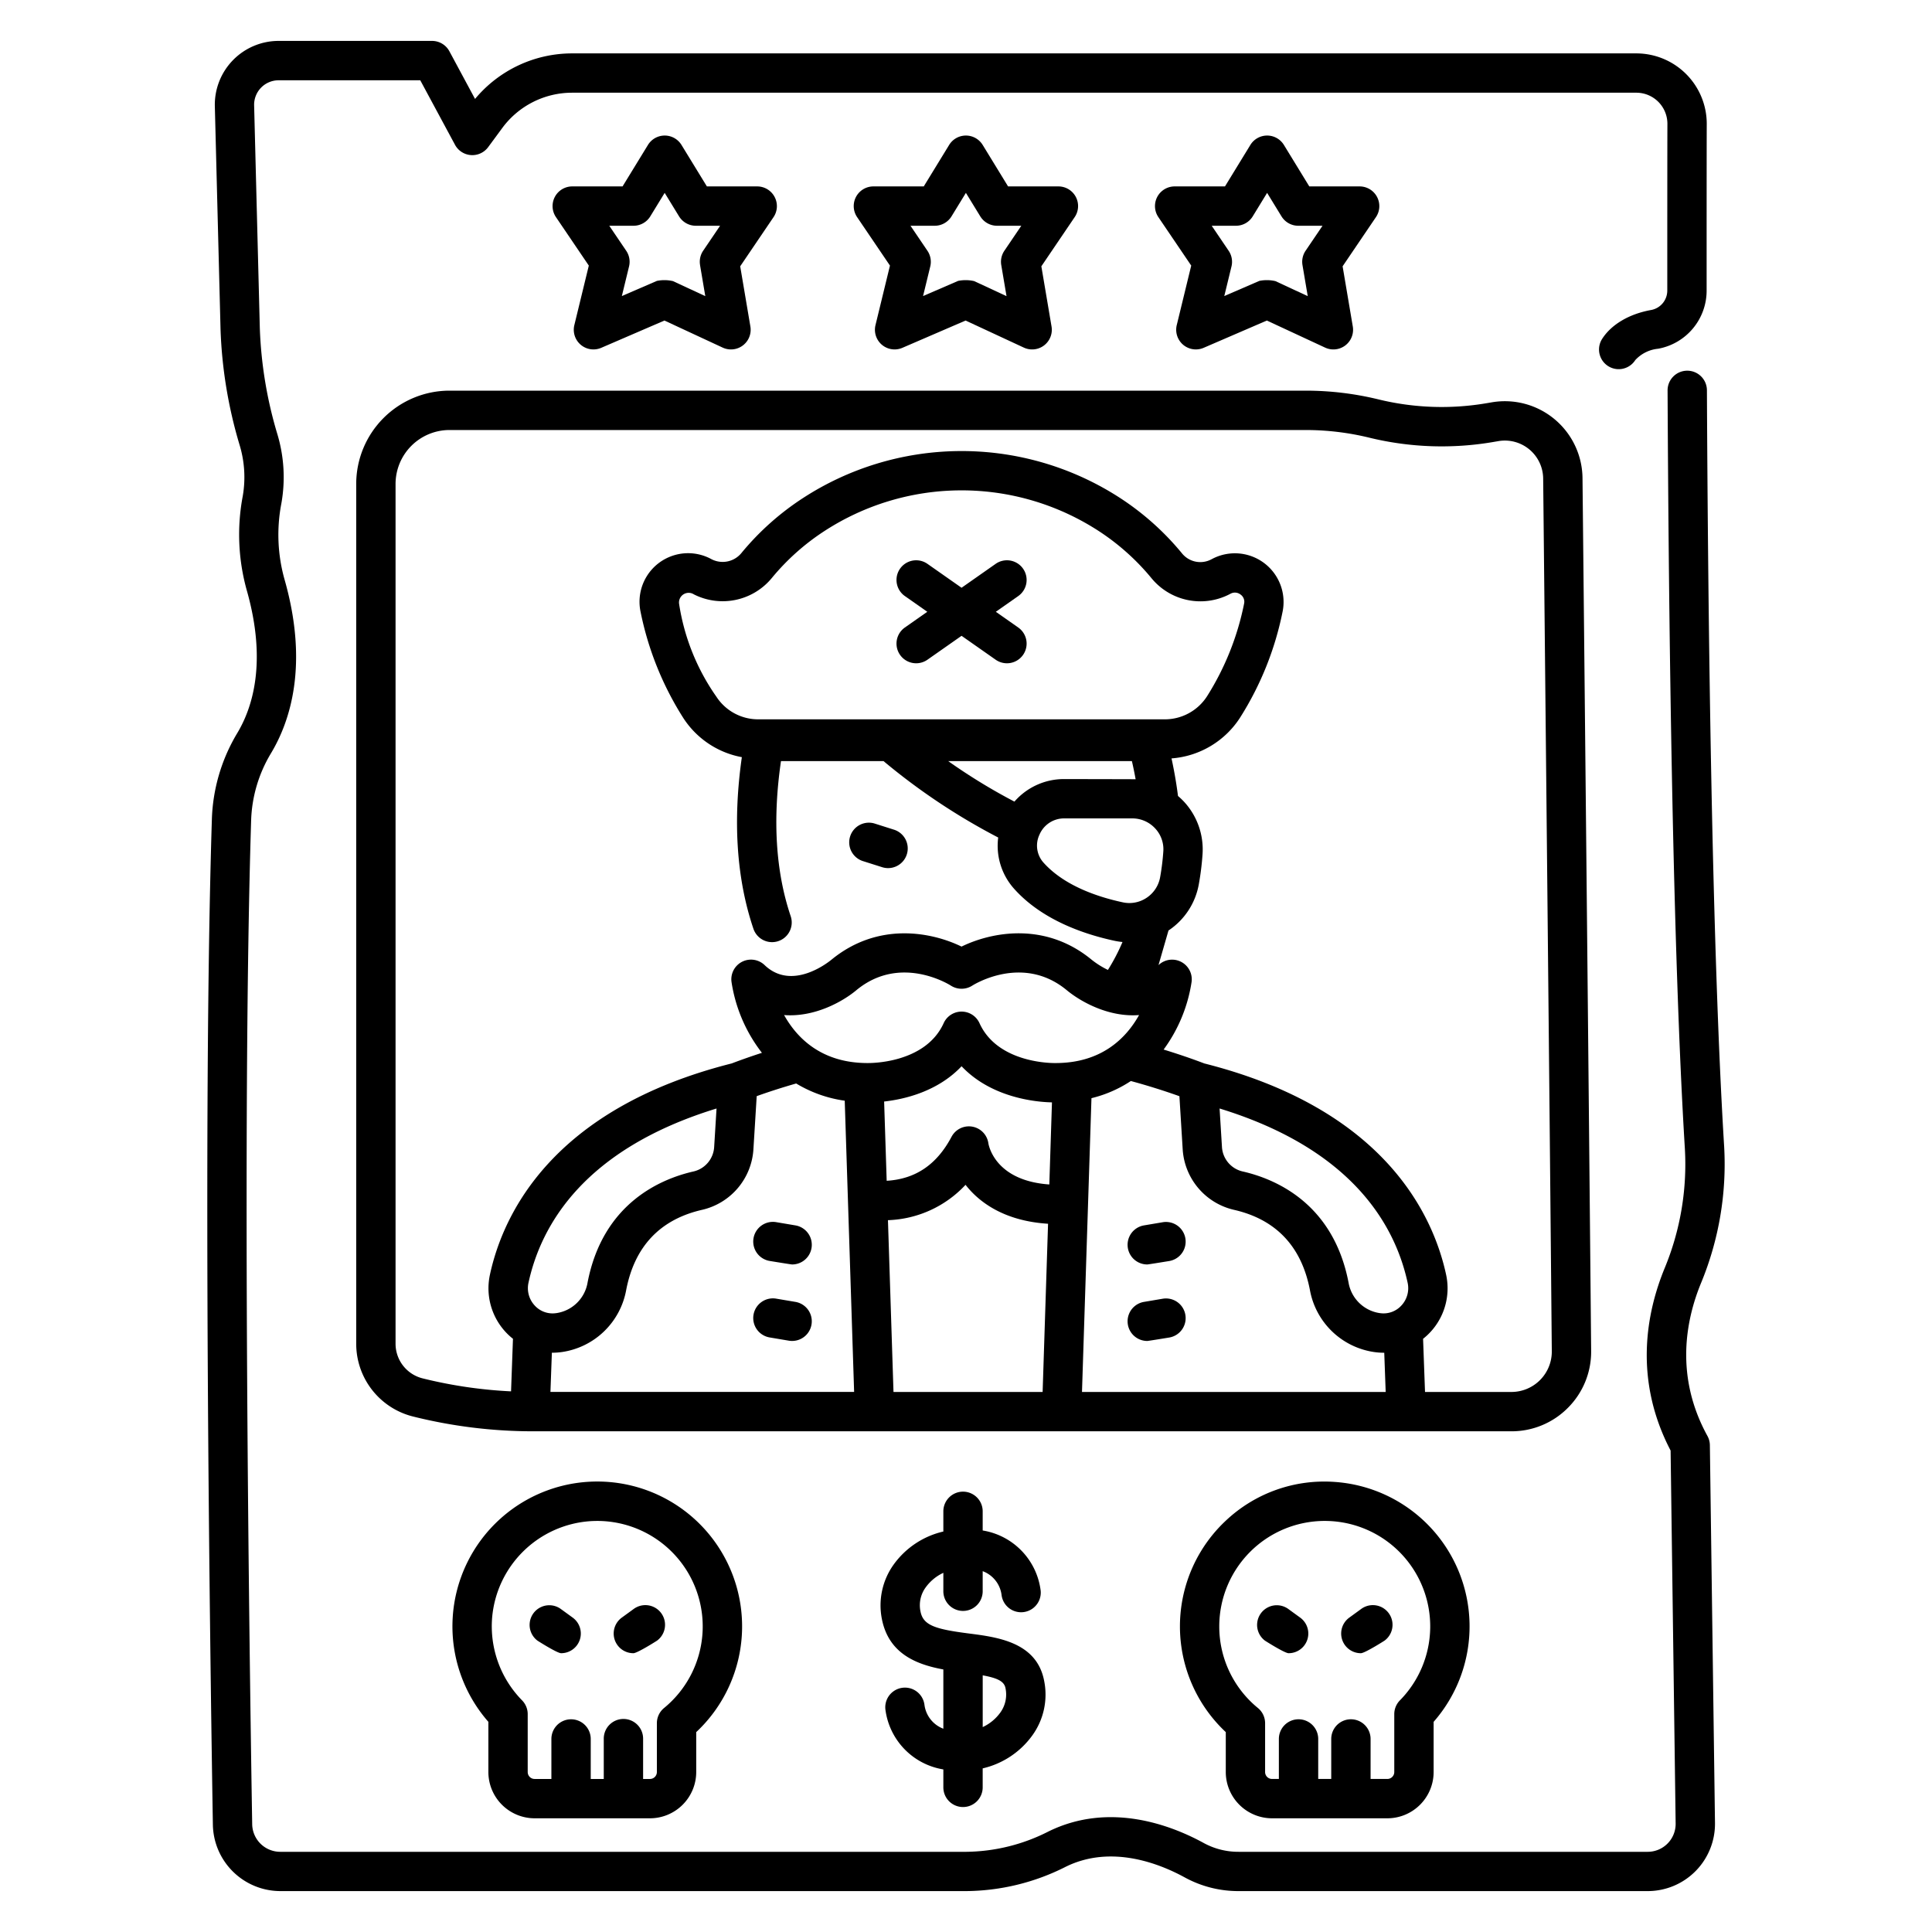 <?xml version="1.0" ?><svg id="outline" viewBox="0 0 340 340" xmlns="http://www.w3.org/2000/svg"><title/><path d="M275.95,247.731a13.945,13.945,0,0,0,4.065-10c-.4-44.2-1.195-122.137-1.52-153.592A13.664,13.664,0,0,0,262.539,70.8l-.906.154a46.965,46.965,0,0,1-19.063-.671,54.121,54.121,0,0,0-12.8-1.535H79.118a16.43,16.43,0,0,0-16.43,16.431v151.29a13.189,13.189,0,0,0,10.006,12.815,87.1,87.1,0,0,0,21.1,2.6H265.98A13.942,13.942,0,0,0,275.95,247.731ZM69.612,236.473V85.183a9.5,9.5,0,0,1,9.506-9.507H229.774a47.281,47.281,0,0,1,11.159,1.337,53.78,53.78,0,0,0,21.86.77l.907-.154a6.743,6.743,0,0,1,7.872,6.577c.325,31.455,1.124,109.385,1.519,153.583a7.109,7.109,0,0,1-7.111,7.173h-15.2l-.342-9.355a11.305,11.305,0,0,0,4.036-11.364c-2.275-10.427-10.832-29.085-42.532-37.093-2.294-.875-4.694-1.687-7.163-2.445A26.89,26.89,0,0,0,209.7,172.8a3.461,3.461,0,0,0-5.824-2.956l1.759-6.093.011-.006a12.37,12.37,0,0,0,5.326-8.132,48.579,48.579,0,0,0,.655-5.279,12.371,12.371,0,0,0-3.284-9.273,12.614,12.614,0,0,0-1.036-.981c-.272-2.165-.654-4.375-1.138-6.613a15.74,15.74,0,0,0,12.054-7.162,55.049,55.049,0,0,0,7.481-18.608,8.567,8.567,0,0,0-12.361-9.347h0l-.217.113a4.147,4.147,0,0,1-5.148-1.121,47.929,47.929,0,0,0-12.155-10.517,51.223,51.223,0,0,0-54.442.781,47.652,47.652,0,0,0-10.876,9.685,4.269,4.269,0,0,1-5.252,1.139l-.139-.074a8.55,8.55,0,0,0-12.378,9.341,54.985,54.985,0,0,0,7.549,18.711,15.655,15.655,0,0,0,10.267,6.84c-1.606,11.273-.929,21.422,2.038,30.2a3.461,3.461,0,0,0,6.559-2.215c-2.641-7.817-3.214-16.987-1.709-27.291h18.047a112.075,112.075,0,0,0,20.18,13.448,11.339,11.339,0,0,0,2.873,9.1c4.905,5.437,12.282,7.936,17.6,9.074a12.57,12.57,0,0,0,1.4.214,34.234,34.234,0,0,1-2.565,4.912,15.036,15.036,0,0,1-2.918-1.838l-.034-.028c-8.186-6.676-17.612-4.777-22.809-2.24-5.2-2.536-14.626-4.435-22.841,2.267-.705.584-7.024,5.57-11.816.988a3.461,3.461,0,0,0-5.824,2.956,26.886,26.886,0,0,0,5.353,12.484c-1.822.591-3.6,1.214-5.321,1.868-31.7,8.01-40.253,26.666-42.527,37.092a11.312,11.312,0,0,0,4.035,11.365l-.337,9.251a80.21,80.21,0,0,1-15.572-2.288A6.275,6.275,0,0,1,69.612,236.473Zm24.474-6.741a4.468,4.468,0,0,1-1.076-4.013c2.227-10.209,9.843-23.509,33.088-30.64l-.416,6.756a4.7,4.7,0,0,1-3.591,4.312c-5.822,1.315-15.993,5.607-18.687,19.558a6.535,6.535,0,0,1-5.413,5.37l-.207.027A4.245,4.245,0,0,1,94.086,229.732Zm3.034,8.324c.031,0,.061,0,.092,0a11.668,11.668,0,0,0,1.451-.091l.237-.031a13.454,13.454,0,0,0,11.3-10.921c1.485-7.692,6-12.442,13.417-14.118a11.665,11.665,0,0,0,8.972-10.636l.578-9.356c2.231-.8,4.559-1.545,6.947-2.228a22.524,22.524,0,0,0,8.544,3.03l1.653,51.252H96.868ZM205.013,126.59H133.432a8.764,8.764,0,0,1-7.354-3.975,38.469,38.469,0,0,1-6.571-16.368,1.7,1.7,0,0,1,2.608-1.646,11.212,11.212,0,0,0,13.744-2.919,40.757,40.757,0,0,1,9.3-8.275,44.272,44.272,0,0,1,47.051-.677,41.042,41.042,0,0,1,10.409,8.995,11.147,11.147,0,0,0,13.68,2.891l.261-.136a1.613,1.613,0,0,1,1.767.157,1.543,1.543,0,0,1,.61,1.609,48.211,48.211,0,0,1-6.514,16.281A8.835,8.835,0,0,1,205.013,126.59Zm-5.817,7.353c.248,1.072.463,2.136.657,3.192-.2-.01-12.54-.032-12.54-.032a11.562,11.562,0,0,0-8.792,3.967,102.141,102.141,0,0,1-11.652-7.127ZM182.924,146.9a4.7,4.7,0,0,1,4.389-2.875h11.936a5.459,5.459,0,0,1,4.032,1.753,5.353,5.353,0,0,1,1.443,4.066,41.983,41.983,0,0,1-.56,4.526,5.5,5.5,0,0,1-2.368,3.619,5.437,5.437,0,0,1-4.2.806c-4.324-.925-10.248-2.878-13.912-6.94A4.49,4.49,0,0,1,182.924,146.9Zm17.534,31.731c-2.27,4.063-6.594,8.448-14.689,8.448h-.109c-.095,0-10.022.194-13.284-7.019a3.462,3.462,0,0,0-6.308,0c-3.262,7.21-13.182,7.01-13.27,7.019h-.122c-8.095,0-12.42-4.385-14.689-8.446,5.237.409,10.214-2.258,12.8-4.442,7.675-6.26,16.2-.961,16.543-.743a3.494,3.494,0,0,0,3.765.01c.359-.227,8.869-5.518,16.539.717C190.26,176.382,195.243,179.052,200.458,178.633Zm-44.866,15.22c3.535-.392,9.408-1.738,13.63-6.21,5.365,5.681,13.4,6.307,15.906,6.359l-.465,14.445c-9.309-.645-10.608-6.559-10.725-7.239a3.461,3.461,0,0,0-6.488-1.143c-2.6,4.906-6.346,7.431-11.408,7.736Zm.673,20.879a19.514,19.514,0,0,0,13.654-6.222c2.594,3.334,7.15,6.39,14.521,6.853l-.955,29.6H157.24Zm35.814-21.47a21.965,21.965,0,0,0,6.932-3.019c2.959.8,5.82,1.7,8.546,2.672l.577,9.351a11.665,11.665,0,0,0,8.974,10.634c7.416,1.676,11.929,6.426,13.415,14.118a13.457,13.457,0,0,0,11.314,10.923l.238.03a11.529,11.529,0,0,0,1.443.091c.029,0,.058,0,.087,0l.252,6.9H190.412Zm54.559,36.47a4.232,4.232,0,0,1-3.687,1.371l-.206-.026a6.54,6.54,0,0,1-5.424-5.372c-2.695-13.951-12.865-18.242-18.686-19.558a4.7,4.7,0,0,1-3.591-4.31l-.417-6.758c23.245,7.131,30.861,20.431,33.088,30.64A4.463,4.463,0,0,1,246.638,229.732Z"/><path d="M303.423,201.781c-2.148-34.946-2.835-91.671-3.033-133.1a3.461,3.461,0,0,0-3.461-3.445h-.017a3.462,3.462,0,0,0-3.446,3.478c.2,41.522.889,98.388,3.047,133.5a47.79,47.79,0,0,1-3.564,20.97c-3.177,7.722-5.524,19.5,1.05,32.087l.887,65.633a4.917,4.917,0,0,1-4.916,4.984H217.979a12.676,12.676,0,0,1-6.1-1.526c-5.566-3.06-16.525-7.394-27.386-2.042a32.531,32.531,0,0,1-14.414,3.568H49.3a4.938,4.938,0,0,1-4.918-4.831c-.464-28.028-1.847-123.6-.189-176.614a24.35,24.35,0,0,1,3.457-11.814c3.453-5.715,6.679-15.664,2.439-30.6a29.07,29.07,0,0,1-.571-13.439,26.324,26.324,0,0,0-.727-12.255,73.54,73.54,0,0,1-3.069-18.637l-1-39.152a4.307,4.307,0,0,1,4.308-4.417H73.96l6.113,11.352a3.463,3.463,0,0,0,5.834.415l2.511-3.405a15.263,15.263,0,0,1,12.233-6.176H287.959a5.471,5.471,0,0,1,5.477,5.491c-.02,5.455-.022,20.382-.022,29.286a3.472,3.472,0,0,1-2.824,3.459c-3.862.687-7.011,2.542-8.642,5.091a3.461,3.461,0,0,0,5.832,3.73,6.281,6.281,0,0,1,4.022-2,10.39,10.39,0,0,0,8.536-10.277c0-8.9,0-23.809.022-29.259a12.4,12.4,0,0,0-12.4-12.44H100.651A22.224,22.224,0,0,0,83.6,17.413l-4.521-8.4A3.462,3.462,0,0,0,76.028,7.2H49.038a11.232,11.232,0,0,0-11.23,11.517l1,39.152a80.312,80.312,0,0,0,3.338,20.379,19.491,19.491,0,0,1,.575,9.054,36.442,36.442,0,0,0,.715,16.612c3.56,12.545,1.038,20.591-1.7,25.131a31.281,31.281,0,0,0-4.451,15.178C35.613,197.39,37,293.1,37.463,321.163A11.892,11.892,0,0,0,49.3,332.8H170.077a39.39,39.39,0,0,0,17.475-4.281c8.045-3.967,16.6-.513,20.989,1.9a19.637,19.637,0,0,0,9.438,2.382H289.97a11.842,11.842,0,0,0,11.839-12l-.9-66.475a3.471,3.471,0,0,0-.428-1.622c-5.766-10.484-3.8-20.413-1.131-26.9A54.729,54.729,0,0,0,303.423,201.781Z"/><path d="M136.312,34.646a3.462,3.462,0,0,0-3.058-1.84H124.4l-4.47-7.3a3.461,3.461,0,0,0-5.9,0l-4.47,7.3h-8.858a3.462,3.462,0,0,0-2.865,5.4l5.784,8.533-2.546,10.47a3.462,3.462,0,0,0,4.737,4l11.119-4.8,10.251,4.764a3.462,3.462,0,0,0,4.873-3.717l-1.792-10.591,5.865-8.652A3.462,3.462,0,0,0,136.312,34.646Zm-13.117,12,.926,5.47-5.689-2.644a6.683,6.683,0,0,0-2.832-.038L109.435,52.1l1.267-5.21a3.459,3.459,0,0,0-.5-2.761l-2.981-4.4h4.269a3.461,3.461,0,0,0,2.952-1.655l2.53-4.132,2.53,4.132a3.462,3.462,0,0,0,2.953,1.655h4.268l-2.981,4.4A3.463,3.463,0,0,0,123.2,46.647Z"/><path d="M242.332,34.646a3.464,3.464,0,0,0-3.059-1.84h-8.858l-4.47-7.3a3.461,3.461,0,0,0-5.9,0l-4.469,7.3h-8.859a3.462,3.462,0,0,0-2.866,5.4l5.784,8.533-2.545,10.47a3.462,3.462,0,0,0,4.737,4l11.118-4.8,10.252,4.764a3.461,3.461,0,0,0,4.872-3.717l-1.792-10.591,5.865-8.652A3.46,3.46,0,0,0,242.332,34.646Zm-13.117,12,.926,5.47-5.689-2.644a6.684,6.684,0,0,0-2.832-.038L215.455,52.1l1.266-5.21a3.463,3.463,0,0,0-.5-2.761l-2.981-4.4h4.269a3.461,3.461,0,0,0,2.952-1.655l2.53-4.132,2.53,4.132a3.461,3.461,0,0,0,2.952,1.655h4.269l-2.981,4.4A3.463,3.463,0,0,0,229.215,46.647Z"/><path d="M189.322,34.646a3.464,3.464,0,0,0-3.059-1.84h-8.858l-4.47-7.3a3.461,3.461,0,0,0-5.9,0l-4.469,7.3H153.7a3.462,3.462,0,0,0-2.865,5.4l5.783,8.533-2.545,10.47a3.461,3.461,0,0,0,4.736,4l11.12-4.8,10.251,4.764a3.462,3.462,0,0,0,4.873-3.717l-1.792-10.591,5.864-8.652A3.462,3.462,0,0,0,189.322,34.646Zm-13.117,12,.926,5.47-5.689-2.644a6.679,6.679,0,0,0-2.831-.038L162.445,52.1l1.266-5.21a3.463,3.463,0,0,0-.5-2.761l-2.981-4.4H164.5a3.461,3.461,0,0,0,2.952-1.655l2.53-4.132,2.53,4.132a3.461,3.461,0,0,0,2.952,1.655h4.269l-2.981,4.4A3.463,3.463,0,0,0,176.205,46.647Z"/><path d="M94.084,319.99h20.3a8.148,8.148,0,0,0,8.139-8.14v-7.027a25.488,25.488,0,1,0-36.577-1.807v8.834A8.149,8.149,0,0,0,94.084,319.99Zm-7.473-35.353A18.608,18.608,0,0,1,103.89,267.7q.615-.039,1.226-.039a18.56,18.56,0,0,1,11.749,32.92,3.462,3.462,0,0,0-1.266,2.677v8.594a1.217,1.217,0,0,1-1.216,1.216h-1.207v-7.039a3.462,3.462,0,1,0-6.923,0v7.039H103.96v-7.039a3.462,3.462,0,1,0-6.924,0v7.039H94.084a1.218,1.218,0,0,1-1.216-1.216V301.659a3.459,3.459,0,0,0-.993-2.427A18.611,18.611,0,0,1,86.611,284.637Z"/><path d="M223.855,319.99h20.3a8.149,8.149,0,0,0,8.14-8.14v-8.834a25.48,25.48,0,0,0-17.507-42.228,25.254,25.254,0,0,0-19.091,6.847,25.483,25.483,0,0,0,.02,37.187v7.028A8.149,8.149,0,0,0,223.855,319.99Zm-9.284-33.77a18.562,18.562,0,0,1,18.551-18.561q.61,0,1.226.039a18.557,18.557,0,0,1,12.015,31.534,3.46,3.46,0,0,0-.994,2.427V311.85a1.217,1.217,0,0,1-1.216,1.216H241.2v-7.039a3.462,3.462,0,0,0-6.924,0v7.039h-2.292v-7.039a3.462,3.462,0,1,0-6.924,0v7.039h-1.207a1.218,1.218,0,0,1-1.216-1.216v-8.594a3.465,3.465,0,0,0-1.266-2.677A18.506,18.506,0,0,1,214.571,286.22Z"/><path d="M135.491,221.913s3.721.611,3.912.611a3.462,3.462,0,0,0,.572-6.876l-3.333-.562a3.462,3.462,0,1,0-1.151,6.827Z"/><path d="M139.975,229.111l-3.333-.563a3.462,3.462,0,1,0-1.151,6.827l3.332.562a3.461,3.461,0,0,0,1.152-6.826Z"/><path d="M204.657,215.086l-3.332.562a3.462,3.462,0,0,0,.571,6.876c.191,0,3.913-.611,3.913-.611a3.462,3.462,0,0,0-1.152-6.827Z"/><path d="M204.657,228.548l-3.332.563a3.462,3.462,0,0,0,.571,6.876c.191,0,3.913-.612,3.913-.612a3.462,3.462,0,0,0-1.152-6.827Z"/><path d="M151.863,151.539l3.375,1.07a3.413,3.413,0,0,0,1.047.164,3.462,3.462,0,0,0,1.046-6.762l-3.375-1.071a3.461,3.461,0,0,0-2.093,6.6Z"/><path d="M180.04,100.076a3.46,3.46,0,0,0-4.822-.847l-6,4.207-6-4.207a3.461,3.461,0,1,0-3.975,5.668l3.944,2.767-3.944,2.767a3.461,3.461,0,1,0,3.975,5.667l6-4.206,6,4.206a3.461,3.461,0,1,0,3.976-5.667l-3.944-2.767,3.944-2.767A3.461,3.461,0,0,0,180.04,100.076Z"/><path d="M94.592,288.731s3.451,2.206,4.157,2.206a3.462,3.462,0,0,0,2.039-6.262l-2.125-1.544a3.462,3.462,0,0,0-4.071,5.6Z"/><path d="M111.462,290.937c.706,0,4.158-2.206,4.158-2.206a3.462,3.462,0,0,0-4.072-5.6l-2.124,1.544a3.462,3.462,0,0,0,2.038,6.262Z"/><path d="M239.489,290.937c.7,0,4.157-2.206,4.157-2.206a3.462,3.462,0,0,0-4.072-5.6l-2.124,1.544a3.462,3.462,0,0,0,2.039,6.262Z"/><path d="M222.618,288.731s3.451,2.206,4.157,2.206a3.462,3.462,0,0,0,2.039-6.262l-2.125-1.544a3.462,3.462,0,0,0-4.071,5.6Z"/><path d="M169.475,318.008a3.463,3.463,0,0,0,3.462-3.462v-3.341a14.908,14.908,0,0,0,8.67-5.711,12.253,12.253,0,0,0,2.149-9.678c-1.29-6.816-8.19-7.7-13.229-8.347-5.981-.767-8.053-1.435-8.535-3.873a5.316,5.316,0,0,1,.917-4.246,8,8,0,0,1,3.105-2.559v3.184a3.462,3.462,0,1,0,6.923,0V276.5a5.167,5.167,0,0,1,3.319,4.16,3.462,3.462,0,0,0,6.888-.7,12.258,12.258,0,0,0-10.207-10.621v-3.311a3.462,3.462,0,1,0-6.923,0v3.494a14.908,14.908,0,0,0-8.67,5.71,12.324,12.324,0,0,0-2.144,9.707c1.208,6.113,6.117,7.991,10.814,8.857v10.429a5.2,5.2,0,0,1-3.324-4.2,3.462,3.462,0,0,0-6.883.743,12.257,12.257,0,0,0,10.207,10.62v3.159A3.462,3.462,0,0,0,169.475,318.008Zm7.478-20.9a5.4,5.4,0,0,1-.912,4.272,8,8,0,0,1-3.1,2.56v-9.107C175.622,295.325,176.728,295.913,176.953,297.1Z"/></svg>